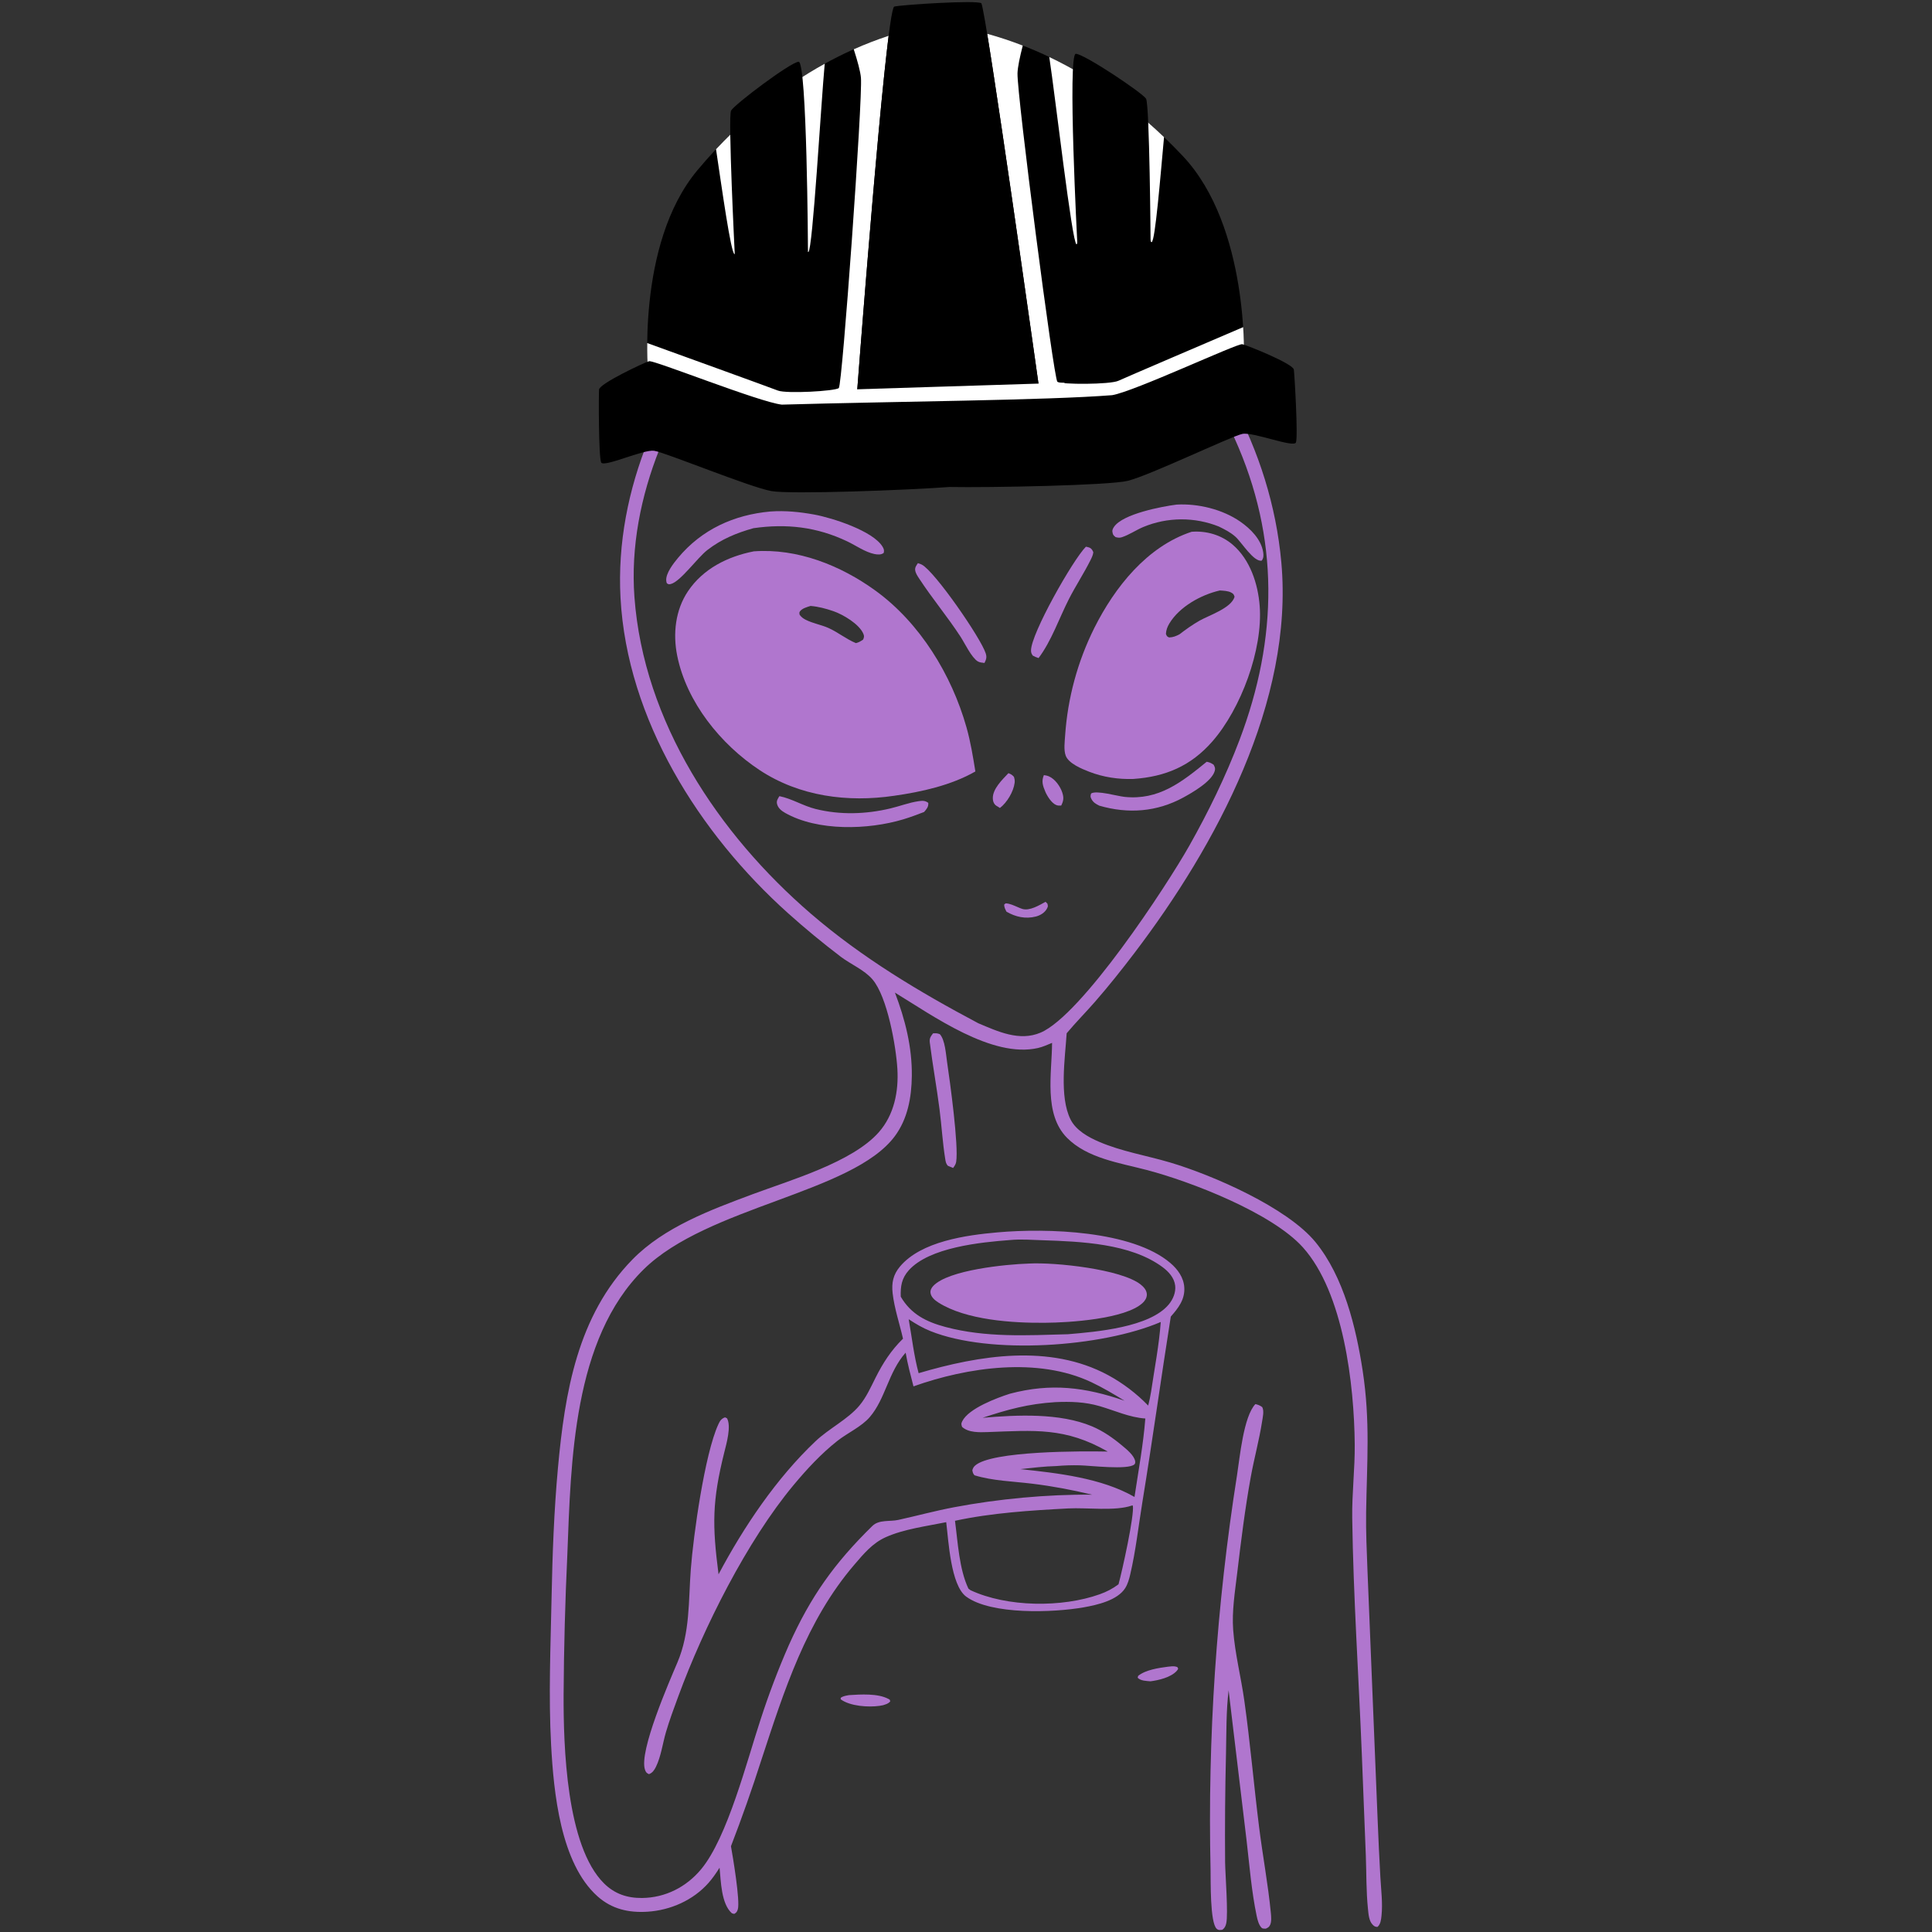 <svg xmlns="http://www.w3.org/2000/svg" xmlns:xlink="http://www.w3.org/1999/xlink" width="500" zoomAndPan="magnify" viewBox="0 0 375 375" height="500" preserveAspectRatio="xMidYMid meet" version="1.2"><rect x="0" y="0" width="375" height="375" fill="#333333" stroke="none"/><defs><clipPath id="c492f71822"><path d="M 106.43 37.5 L 268.43 37.5 L 268.43 375 L 106.43 375 Z M 106.43 37.5 "/></clipPath><clipPath id="38085ff14f"><path d="M 116.102 66 L 252 66 L 252 96 L 116.102 96 Z M 116.102 66 "/></clipPath></defs><g id="db69f6b3fb"><g clip-rule="nonzero" clip-path="url(#c492f71822)"><path style=" stroke:none;fill-rule:nonzero;fill:#b076ce;fill-opacity:1;" d="M 181.969 37.496 C 196.449 37.68 207.59 43.605 218.422 52.625 C 235.281 66.672 246.727 87.23 248.707 109.168 C 251.145 136.125 236.02 164.156 220.238 184.918 C 217.77 188.16 215.203 191.395 212.52 194.465 C 210.723 196.52 208.793 198.461 207.039 200.559 C 206.727 205.434 205.582 212.844 207.789 217.281 C 208.844 219.395 211.23 220.719 213.32 221.617 C 217.707 223.504 222.492 224.273 227.059 225.621 C 235.414 228.09 249.902 234.422 255.355 241.117 C 260.82 247.832 263.199 257.625 264.488 266.016 C 265.992 275.836 265.316 283.797 265.164 293.512 C 265.105 297.281 265.285 301.062 265.426 304.828 L 267.395 353.133 C 267.543 356.879 267.719 360.629 267.93 364.375 C 268.066 366.832 268.41 369.41 268.148 371.867 C 268.066 372.617 267.977 373.516 267.355 374.02 C 266.902 373.977 266.809 373.945 266.461 373.613 C 265.703 372.879 265.621 371.504 265.52 370.508 C 265.164 367.086 265.234 363.59 265.105 360.152 L 264.328 340.473 C 263.715 325.207 262.68 309.898 262.465 294.625 C 262.398 289.859 263 285.09 262.953 280.32 C 262.844 268.809 260.801 250.914 252.883 242.105 C 246.898 235.453 231.223 229.352 222.539 227.082 C 217.348 225.723 211.023 224.82 207.098 220.84 C 202.535 216.215 204.176 208.277 204.207 202.422 C 203.328 202.785 202.402 203.207 201.473 203.418 C 192.535 205.453 181.027 197.109 173.707 192.668 C 175.688 197.863 177.051 203.254 176.984 208.848 C 176.934 212.977 176.191 217.168 173.672 220.551 C 165.445 231.582 137.367 234.148 124.93 246.391 C 111.18 259.93 110.824 283.762 110.117 301.801 C 109.691 310.863 109.449 319.934 109.395 329.012 C 109.363 338.898 109.902 358.309 117.246 365.57 C 119.305 367.605 121.734 368.418 124.598 368.398 C 129.137 368.359 133.223 366.273 136.102 362.801 C 141.203 356.652 144.977 341.793 147.617 333.793 C 149.207 328.875 151.039 324.043 153.117 319.309 C 157.336 309.895 161.953 303.41 169.32 296.191 C 170.629 294.91 172.699 295.383 174.367 295.012 C 177.984 294.215 181.547 293.242 185.191 292.555 C 193.754 290.934 203.254 290.035 211.98 290.117 C 208.141 289.191 204.18 288.445 200.262 287.973 C 196.598 287.527 192.691 287.434 189.152 286.355 C 188.84 285.988 188.828 285.859 188.73 285.379 C 188.836 285.012 188.945 284.766 189.227 284.504 C 192.371 281.566 210.289 281.652 215.016 281.75 C 206.754 277.012 200.797 277.641 191.715 277.965 C 190.113 278.02 187.977 278.105 186.734 276.953 C 186.582 276.465 186.527 276.359 186.766 275.871 C 188.004 273.359 193.562 271.305 196.023 270.52 C 204.004 268.41 210.609 269.242 218.262 271.875 C 216.164 270.59 214.066 269.336 211.84 268.285 C 201.434 263.367 187.812 265.355 177.305 269.094 C 176.742 266.922 176.168 264.762 175.785 262.551 C 172.41 266.336 171.887 271.484 168.828 275.047 C 167.219 276.922 164.527 278.113 162.566 279.652 C 159.395 282.148 156.625 285.145 154.043 288.238 C 144.992 299.094 136.555 315.949 131.688 329.176 C 130.84 331.484 129.938 333.891 129.25 336.246 C 128.625 338.402 128.301 340.93 127.32 342.938 C 127.012 343.562 126.637 344.125 125.957 344.363 C 125.488 344.145 125.344 343.969 125.18 343.465 C 124.012 339.879 129.914 326.387 131.484 322.688 C 133.965 316.859 133.617 310.73 134.09 304.527 C 134.578 298.094 136.762 282.266 139.426 276.469 C 139.742 275.785 140.004 275.367 140.727 275.105 L 141.113 275.289 C 141.973 276.836 141.008 280.207 140.598 281.844 C 138.215 291.379 138.234 295.992 139.469 305.57 C 144.363 296.355 150.695 286.93 158.309 279.727 C 160.906 277.27 164.566 275.492 166.797 272.836 C 168.152 271.219 169 269.293 169.941 267.422 C 171.387 264.543 172.961 262.098 175.273 259.836 C 174.613 256.941 173.59 253.953 173.258 251.008 C 173.035 249.004 173.359 247.426 174.668 245.855 C 178.781 240.93 187.602 239.734 193.621 239.203 C 203.191 238.352 219.754 238.836 227.164 245.148 C 228.594 246.363 229.758 247.973 229.871 249.902 C 230.012 252.238 228.703 253.902 227.25 255.551 C 225.352 267.531 223.699 279.547 221.742 291.52 C 220.984 296.156 220.453 301.02 219.379 305.59 C 219.168 306.492 218.898 307.473 218.395 308.262 C 216.883 310.633 212.957 311.52 210.363 311.98 C 204.445 313.027 192.375 313.461 187.531 309.898 C 184.527 307.688 184.109 299.035 183.66 295.453 C 179.859 296.23 175.461 296.781 171.914 298.371 C 169.355 299.516 167.621 301.609 165.836 303.695 C 156.465 314.621 152.203 328.152 147.785 341.59 C 145.98 347.234 144.012 352.824 141.879 358.352 C 142.242 360.367 143.691 369.008 143.211 370.594 C 143.07 371.066 142.926 371.258 142.504 371.492 L 142.051 371.359 C 139.973 369.504 139.934 365.152 139.668 362.523 C 139.016 363.547 138.344 364.539 137.539 365.453 C 134.562 368.832 130.148 370.777 125.684 371.062 C 122.039 371.297 118.754 370.555 115.98 368.078 C 108.777 361.641 107.469 347.887 106.969 338.676 C 106.457 329.191 106.867 319.609 107.059 310.117 C 107.227 301.676 107.531 293.281 108.301 284.867 C 109.637 270.355 112.055 255.395 122.766 244.457 C 128.934 238.16 137.984 234.816 146.098 231.793 C 153.414 229.062 165.438 225.586 170.562 219.781 C 173.559 216.395 174.445 211.855 174.18 207.457 C 173.922 203.129 172.246 193.484 169.348 190.102 C 167.766 188.258 165.172 187.191 163.227 185.73 C 159.691 183.039 156.266 180.215 152.957 177.25 C 135.73 161.797 121.711 139.633 120.441 116.027 C 119.305 94.902 128.734 74.227 142.699 58.734 C 152.723 47.617 166.66 38.301 181.969 37.496 Z M 182.344 40.141 C 166.727 41.301 153.27 50.582 143.289 62.156 C 130.832 76.598 121.707 96.492 123.145 115.902 C 124.934 140.102 139.434 161.887 157.422 177.375 C 167.289 185.871 178.406 192.523 189.879 198.609 C 193.664 200.203 197.863 202.184 201.973 200.434 C 209.98 197.023 226.395 172.035 230.855 164.133 C 234.559 157.562 237.93 150.656 240.598 143.602 C 248.051 123.918 248.359 104.418 239.633 85.09 C 231.57 67.23 215.707 49.699 197.055 42.73 C 192.391 40.988 187.352 39.766 182.344 40.141 Z M 174.836 251.688 C 176.82 255.09 179.816 256.582 183.52 257.566 C 191.363 259.652 199.27 259.195 207.281 258.973 C 212.832 258.508 223.184 257.629 226.867 253.18 C 227.691 252.18 228.25 250.855 228.102 249.543 C 227.926 248.012 226.824 246.812 225.633 245.934 C 219.418 241.344 209.801 240.98 202.312 240.727 C 200.262 240.656 198.113 240.492 196.074 240.688 C 190.32 241.121 180.395 242.105 176.398 246.559 C 174.996 248.125 174.77 249.68 174.836 251.688 Z M 185.363 295.184 C 185.918 299.348 186.168 304.547 187.969 308.348 L 188.383 308.66 C 195.469 311.969 206.137 312.062 213.449 309.449 C 214.793 308.969 215.965 308.371 217.105 307.508 C 217.82 304.898 220.227 294.031 219.879 292.219 L 219.688 292.227 C 216.441 293.355 210.938 292.594 207.348 292.785 C 200.09 293.172 192.469 293.648 185.363 295.184 Z M 178.305 266.535 C 190.086 263.055 203.773 260.812 215.086 266.914 C 215.805 267.305 216.508 267.719 217.195 268.164 C 217.879 268.609 218.547 269.078 219.199 269.57 C 219.852 270.066 220.48 270.586 221.094 271.125 C 221.703 271.668 222.293 272.234 222.863 272.82 C 223.086 271.922 223.285 271.039 223.426 270.121 C 224.082 265.66 224.98 261.094 225.301 256.598 C 213.848 261.5 192.188 263.008 180.621 258.371 C 179.082 257.758 177.758 256.969 176.379 256.062 C 176.98 259.516 177.398 263.164 178.305 266.535 Z M 222.305 275.332 C 219.223 275.121 216.387 273.789 213.449 272.934 C 210.602 272.102 207.797 272.023 204.855 272.152 C 199.605 272.484 195.668 273.555 190.715 275.195 C 197.418 274.621 205.691 274.215 211.965 276.855 C 214.098 277.754 216.02 279.094 217.789 280.574 C 218.645 281.289 220.129 282.473 220.332 283.605 C 220.371 283.824 220.359 284.082 220.184 284.242 C 218.953 285.355 211.57 284.461 209.602 284.418 C 208.07 284.379 206.539 284.426 205.012 284.562 C 202.684 284.617 200.367 284.91 198.055 285.156 C 205.297 285.926 213.816 286.879 220.207 290.559 C 220.957 285.516 221.914 280.414 222.305 275.332 Z M 222.305 275.332 "/></g><path style=" stroke:none;fill-rule:nonzero;fill:#b076ce;fill-opacity:1;" d="M 146.312 107.016 C 154.766 106.391 163.191 109.75 169.953 114.66 C 178.578 120.926 184.707 130.977 187.586 141.145 C 188.387 143.973 188.852 146.84 189.32 149.738 C 184.656 152.418 178.844 153.711 173.559 154.457 C 164.516 155.793 155.176 154.578 147.453 149.484 C 139.895 144.496 133.266 136.301 131.445 127.277 C 130.586 123.02 131.078 118.418 133.535 114.758 C 136.488 110.367 141.254 108.012 146.312 107.016 Z M 166.129 124.828 C 166.691 124.699 167.059 124.461 167.527 124.148 C 167.723 123.695 167.777 123.492 167.578 123.02 C 166.785 121.137 163.637 119.27 161.754 118.625 C 160.305 118.129 158.855 117.738 157.328 117.613 C 156.648 117.82 155.672 118.082 155.246 118.699 C 155.098 118.918 155.176 119.074 155.203 119.32 C 155.543 119.781 155.871 120.031 156.383 120.293 C 157.793 121.016 159.387 121.254 160.82 121.898 C 162.664 122.727 164.23 124.039 166.129 124.828 Z M 166.129 124.828 "/><path style=" stroke:none;fill-rule:nonzero;fill:#b076ce;fill-opacity:1;" d="M 231.297 103.215 C 234.195 103 237.055 103.828 239.281 105.738 C 242.641 108.625 244.176 113.316 244.504 117.609 C 245.156 126.07 240.859 137.582 235.316 143.914 C 231.148 148.68 226.223 150.762 219.98 151.195 C 217.043 151.289 214.156 150.855 211.406 149.793 C 209.98 149.242 207.418 148.191 206.855 146.68 C 206.438 145.559 206.664 143.969 206.738 142.785 C 206.801 141.879 206.883 140.973 206.988 140.07 C 207.094 139.168 207.223 138.27 207.371 137.371 C 207.523 136.477 207.695 135.582 207.891 134.695 C 208.082 133.809 208.301 132.926 208.539 132.047 C 208.777 131.172 209.035 130.301 209.316 129.434 C 209.598 128.57 209.898 127.715 210.223 126.863 C 210.547 126.016 210.891 125.172 211.258 124.34 C 211.621 123.508 212.008 122.688 212.414 121.871 C 216.379 113.973 222.633 106.066 231.297 103.215 Z M 228.949 123.109 C 230.207 122.145 231.477 121.238 232.855 120.457 C 234.688 119.422 239.004 118.031 239.629 115.836 C 239.469 115.367 239.422 115.254 238.953 115.004 C 238.348 114.68 237.441 114.656 236.773 114.609 C 233.148 115.43 228.938 117.754 226.973 121.016 C 226.578 121.676 226.352 122.277 226.305 123.043 C 226.5 123.512 226.469 123.516 226.926 123.73 C 227.727 123.695 228.25 123.48 228.949 123.109 Z M 228.949 123.109 "/><path style=" stroke:none;fill-rule:nonzero;fill:#b076ce;fill-opacity:1;" d="M 149.543 99.281 C 152.391 99.07 155.305 99.371 158.109 99.887 C 161.531 100.52 169.453 103.039 171.305 106.117 C 171.57 106.562 171.648 106.816 171.531 107.316 C 171.043 107.723 170.305 107.652 169.719 107.535 C 167.93 107.168 166.117 105.875 164.461 105.086 C 158.551 102.27 152.695 101.602 146.25 102.52 C 142.953 103.445 140.027 104.648 137.301 106.758 C 135.348 108.27 132.098 112.859 130.23 113.348 C 129.832 113.449 129.82 113.441 129.449 113.23 C 129.363 113 129.34 112.973 129.316 112.695 C 129.199 111.281 130.73 109.336 131.605 108.285 C 136.203 102.758 142.473 99.914 149.543 99.281 Z M 149.543 99.281 "/><path style=" stroke:none;fill-rule:nonzero;fill:#b076ce;fill-opacity:1;" d="M 228.391 97.941 C 232.559 97.711 237.281 98.855 240.734 101.246 C 242.73 102.633 244.801 104.695 245.184 107.188 C 245.277 107.805 245.277 108.297 244.902 108.816 C 243.355 109.137 240.973 105.234 239.82 104.199 C 238.836 103.316 237.742 102.77 236.566 102.195 C 236.273 102.078 235.98 101.969 235.684 101.867 C 235.391 101.766 235.09 101.672 234.789 101.582 C 234.488 101.496 234.188 101.414 233.883 101.344 C 233.578 101.27 233.273 101.203 232.965 101.145 C 232.656 101.086 232.348 101.035 232.039 100.992 C 231.73 100.949 231.418 100.914 231.105 100.887 C 230.793 100.855 230.484 100.836 230.172 100.824 C 229.855 100.809 229.543 100.805 229.23 100.805 C 228.918 100.809 228.605 100.816 228.293 100.836 C 227.98 100.852 227.668 100.875 227.359 100.91 C 227.047 100.941 226.734 100.98 226.426 101.027 C 226.117 101.074 225.809 101.129 225.5 101.191 C 225.195 101.254 224.891 101.324 224.586 101.402 C 224.285 101.477 223.98 101.562 223.684 101.652 C 223.383 101.746 223.086 101.844 222.793 101.949 C 222.496 102.055 222.207 102.168 221.918 102.289 C 220.523 102.871 219.172 103.809 217.75 104.277 C 217.301 104.426 216.961 104.363 216.523 104.25 C 216.25 103.996 216.086 103.922 215.98 103.547 C 215.828 103.004 215.918 102.719 216.234 102.258 C 217.957 99.73 225.582 98.297 228.391 97.941 Z M 228.391 97.941 "/><path style=" stroke:none;fill-rule:nonzero;fill:#b076ce;fill-opacity:1;" d="M 151.285 154.531 C 153.715 155.023 155.863 156.41 158.285 157.016 C 163.051 158.211 168.059 158.051 172.824 156.914 C 174.637 156.484 176.445 155.781 178.289 155.512 C 179.051 155.402 179.547 155.371 180.18 155.836 C 180.234 156.641 179.859 157.023 179.367 157.605 C 178.023 158.121 176.68 158.629 175.297 159.043 C 168.512 161.074 158.73 161.387 152.367 157.77 C 151.664 157.371 150.957 156.797 150.805 155.957 C 150.699 155.398 151.004 154.98 151.285 154.531 Z M 151.285 154.531 "/><path style=" stroke:none;fill-rule:nonzero;fill:#b076ce;fill-opacity:1;" d="M 234.219 147.859 C 234.785 147.965 235.074 148.102 235.555 148.422 C 235.805 148.887 235.93 149.125 235.777 149.656 C 235.195 151.68 231.43 153.844 229.695 154.789 C 224.531 157.605 218.984 158.008 213.371 156.379 C 212.75 156.074 212.219 155.773 211.875 155.145 C 211.625 154.684 211.617 154.496 211.789 154.012 C 212.84 153.352 216.852 154.523 218.25 154.672 C 224.906 155.375 229.359 151.816 234.219 147.859 Z M 234.219 147.859 "/><path style=" stroke:none;fill-rule:nonzero;fill:#b076ce;fill-opacity:1;" d="M 210.77 106.117 C 211.008 106.16 211.176 106.184 211.41 106.273 C 211.883 106.457 212.035 106.766 212.215 107.199 C 212.141 107.781 211.895 108.258 211.637 108.777 C 210.355 111.336 208.766 113.742 207.465 116.297 C 205.574 120.008 204.09 124.41 201.586 127.73 C 201.172 127.609 200.832 127.449 200.453 127.246 C 200.223 126.879 200.125 126.727 200.121 126.273 C 200.086 123.047 208.23 108.676 210.77 106.117 Z M 210.77 106.117 "/><path style=" stroke:none;fill-rule:nonzero;fill:#b076ce;fill-opacity:1;" d="M 178.164 109.309 C 178.426 109.391 178.68 109.469 178.922 109.594 C 181.445 110.914 190.379 123.828 191.332 126.828 C 191.57 127.578 191.426 127.992 191.09 128.68 C 190.668 128.633 190.152 128.598 189.781 128.371 C 188.559 127.617 187.254 124.84 186.457 123.613 C 183.93 119.727 180.938 116.168 178.41 112.297 C 178.086 111.801 177.719 111.281 177.637 110.68 C 177.559 110.133 177.879 109.738 178.164 109.309 Z M 178.164 109.309 "/><path style=" stroke:none;fill-rule:nonzero;fill:#b076ce;fill-opacity:1;" d="M 195.734 150.074 C 196.223 150.258 196.457 150.391 196.805 150.785 C 196.926 151.195 196.996 151.508 196.941 151.941 C 196.723 153.672 195.453 155.781 194.086 156.828 L 193.793 156.641 C 193.578 156.508 193.285 156.355 193.117 156.164 C 192.828 155.832 192.719 155.414 192.707 154.98 C 192.645 153.133 194.555 151.32 195.734 150.074 Z M 195.734 150.074 "/><path style=" stroke:none;fill-rule:nonzero;fill:#b076ce;fill-opacity:1;" d="M 202.617 150.449 C 202.957 150.492 203.305 150.562 203.621 150.703 C 204.789 151.215 205.789 152.633 206.18 153.812 C 206.512 154.816 206.453 155.426 205.977 156.363 C 205.594 156.379 205.352 156.391 204.992 156.246 C 204.113 155.887 203.258 154.52 202.902 153.684 C 202.406 152.512 202.105 151.656 202.617 150.449 Z M 202.617 150.449 "/><path style=" stroke:none;fill-rule:nonzero;fill:#b076ce;fill-opacity:1;" d="M 202.941 175.039 L 203.301 175.398 C 203.414 175.844 203.449 175.91 203.223 176.34 C 202.801 177.145 201.945 177.664 201.086 177.891 C 199.059 178.418 197.113 177.98 195.352 176.953 C 195.129 176.488 194.879 176.082 194.926 175.547 L 195.215 175.34 C 196.02 175.371 196.801 175.762 197.539 176.07 C 197.836 176.195 198.137 176.336 198.445 176.426 C 199.871 176.844 201.73 175.699 202.941 175.039 Z M 202.941 175.039 "/><path style=" stroke:none;fill-rule:nonzero;fill:#b076ce;fill-opacity:1;" d="M 199.746 245.254 C 204.816 244.98 217.578 246.336 221.387 249.309 C 221.992 249.781 222.605 250.461 222.602 251.281 C 222.594 251.922 222.258 252.457 221.805 252.883 C 218.465 256.031 207.445 256.73 202.844 256.75 C 196.566 256.816 187.492 256.23 182.133 252.816 C 181.465 252.391 180.68 251.746 180.605 250.895 C 180.559 250.391 180.824 249.934 181.16 249.582 C 184.094 246.496 195.234 245.395 199.746 245.254 Z M 199.746 245.254 "/><path style=" stroke:none;fill-rule:nonzero;fill:#b076ce;fill-opacity:1;" d="M 243.672 272.531 C 244.223 272.672 244.535 272.773 245 273.121 C 245.395 273.867 245.102 275.09 244.973 275.902 C 244.418 279.488 243.441 283.023 242.789 286.598 C 241.66 292.805 240.883 299.082 240.137 305.348 C 239.707 308.957 239.09 312.734 239.359 316.367 C 239.703 320.988 240.891 325.566 241.531 330.156 C 242.668 338.27 243.367 346.449 244.383 354.582 C 245.074 360.141 246.137 365.742 246.672 371.309 C 246.734 371.977 246.824 372.945 246.551 373.578 C 246.34 374.059 246.121 374.152 245.684 374.355 C 245.398 374.332 245.094 374.391 244.875 374.18 C 244.324 373.648 244.066 372.586 243.914 371.859 C 242.914 367.078 242.527 362.086 241.961 357.238 L 239.09 333.262 L 238.473 328.078 C 237.984 332.137 238.055 336.32 237.965 340.402 C 237.793 347.438 237.734 354.473 237.793 361.512 C 237.832 363.883 238.418 371.484 238.016 373.301 C 237.898 373.844 237.715 374.242 237.254 374.57 C 236.812 374.609 236.523 374.703 236.16 374.375 C 234.844 373.191 235.012 365.012 234.969 362.934 C 234.824 356.527 234.82 350.117 234.965 343.711 C 235.105 337.301 235.391 330.902 235.82 324.504 C 236.25 318.109 236.824 311.727 237.539 305.359 C 238.254 298.988 239.109 292.641 240.109 286.309 C 240.645 282.906 241.363 274.949 243.672 272.531 Z M 243.672 272.531 "/><path style=" stroke:none;fill-rule:nonzero;fill:#b076ce;fill-opacity:1;" d="M 181.102 200.574 C 181.629 200.539 181.914 200.535 182.418 200.73 C 183.449 201.855 183.602 204.641 183.824 206.117 C 184.379 209.82 186.105 222.406 185.59 225.531 C 185.516 225.984 185.262 226.34 184.996 226.703 C 184.652 226.559 184.309 226.418 183.965 226.27 C 183.609 225.852 183.555 225.484 183.469 224.961 C 182.953 221.785 182.773 218.488 182.359 215.285 C 181.801 210.961 181.016 206.664 180.473 202.344 C 180.375 201.551 180.633 201.188 181.102 200.574 Z M 181.102 200.574 "/><path style=" stroke:none;fill-rule:nonzero;fill:#b076ce;fill-opacity:1;" d="M 164.785 329.023 C 167.031 328.879 170.379 328.656 172.434 329.754 C 172.789 329.945 172.672 329.828 172.793 330.246 C 172.363 330.723 172 330.773 171.402 330.98 C 171.172 331.031 170.945 331.074 170.715 331.105 C 168.539 331.414 164.973 331.176 163.172 329.828 L 163.195 329.523 C 163.691 329.195 164.215 329.133 164.785 329.023 Z M 164.785 329.023 "/><path style=" stroke:none;fill-rule:nonzero;fill:#b076ce;fill-opacity:1;" d="M 226.684 323.508 C 227.195 323.461 227.785 323.352 228.285 323.504 C 228.625 323.609 228.496 323.531 228.684 323.891 C 228.578 324.102 228.578 324.129 228.395 324.332 C 227.262 325.582 224.902 326.133 223.316 326.34 C 222.508 326.266 221.422 326.27 220.82 325.648 L 220.914 325.285 C 222.359 324.113 224.879 323.746 226.684 323.508 Z M 226.684 323.508 "/><path style=" stroke:none;fill-rule:evenodd;fill:#000000;fill-opacity:1;" d="M 179.922 5.012 C 172.113 6.473 152.898 12.074 135.367 33.047 C 123.305 47.477 125.844 73.25 125.844 73.25 C 125.844 73.25 138.07 78.699 151.125 80.648 C 162.016 82.273 178.609 80.191 183.871 79.453 C 189.164 79.891 205.852 81.016 216.629 78.77 C 229.551 76.078 241.445 69.934 241.445 69.934 C 241.445 69.934 242.504 44.059 229.633 30.344 C 210.926 10.41 191.426 5.918 183.543 4.906 C 182.332 4.785 181.125 4.82 179.922 5.012 Z M 179.922 5.012 "/><path style=" stroke:none;fill-rule:evenodd;fill:#ffffff;fill-opacity:1;" d="M 172.488 6.945 C 170.184 7.699 167.926 8.574 165.711 9.562 C 166.441 11.82 167.004 13.867 167.109 15.105 C 167.461 19.273 163.492 74.723 162.812 75.32 C 162.133 75.922 152.625 76.453 150.98 75.805 C 149.535 75.234 130.625 68.395 125.625 66.586 C 125.586 70.625 125.844 73.25 125.844 73.25 C 125.844 73.25 138.07 78.699 151.125 80.648 C 156.543 81.457 163.371 81.348 169.512 80.941 C 169.574 80.402 169.637 79.777 169.699 78.996 L 166.125 79.133 C 166.125 79.133 170.203 24.84 172.488 6.945 Z M 191.605 6.551 C 194.559 24.484 202.035 77.773 202.035 77.773 L 198.539 77.906 C 198.66 78.801 198.77 79.52 198.875 80.117 C 204.879 80.148 211.438 79.852 216.629 78.77 C 229.551 76.078 241.445 69.934 241.445 69.934 C 241.445 69.934 241.551 67.398 241.297 63.496 C 235.805 65.848 218.457 73.27 217.078 73.91 C 215.477 74.652 205.953 74.664 205.238 74.105 C 204.527 73.543 197.387 18.414 197.496 14.234 C 197.531 13.031 197.949 11.047 198.52 8.844 C 196.254 7.961 193.949 7.195 191.605 6.551 Z M 203.664 11.062 C 204.82 18.637 208.082 47.125 208.941 47.418 C 209.672 47.668 210.148 25.777 210.238 14.582 C 207.98 13.234 205.781 12.07 203.664 11.062 Z M 160.078 12.367 C 158.027 13.5 155.902 14.789 153.73 16.266 C 154.461 27.457 156.188 49.203 156.902 48.914 C 157.742 48.57 159.359 20.074 160.078 12.367 Z M 144.945 23.137 C 142.961 24.906 140.973 26.848 138.98 28.965 C 140.125 36.598 141.855 49.082 142.566 49.324 C 143.453 49.629 144.949 27.977 144.945 23.137 Z M 219.668 21.133 C 219.988 26.25 222.68 47.352 223.539 47 C 224.23 46.719 225.23 34.312 225.938 26.613 C 223.84 24.605 221.746 22.789 219.672 21.133 Z M 219.668 21.133 "/><path style=" stroke:none;fill-rule:evenodd;fill:#000000;fill-opacity:1;" d="M 166.125 79.133 C 166.125 79.133 171.945 1.652 173.574 1.277 C 175.207 0.902 189.625 -0.004 190.465 0.629 C 191.305 1.262 202.035 77.773 202.035 77.773 Z M 166.125 79.133 "/><path style=" stroke:none;fill-rule:evenodd;fill:#ffffff;fill-opacity:1;" d="M 160.875 80.602 C 164.5 81.543 206.234 79.762 206.57 79.289 C 206.902 78.816 207.008 74.285 206.543 74.301 C 206.078 74.312 162.938 75.668 162.938 75.668 Z M 160.875 80.602 "/><g clip-rule="nonzero" clip-path="url(#38085ff14f)"><path style=" stroke:none;fill-rule:evenodd;fill:#000000;fill-opacity:1;" d="M 125.984 70.109 C 125.062 70.371 116.359 74.449 116.277 75.613 C 116.195 76.773 116.188 88.73 116.684 89.762 C 117.176 90.793 124.852 87.203 126.949 87.492 C 129.047 87.781 145.371 94.508 149.691 95.312 C 153.367 96 176.57 95.113 184.301 94.523 C 192.059 94.668 215.27 94.223 218.902 93.328 C 223.168 92.277 239.082 84.625 241.16 84.215 C 243.238 83.809 251.105 86.949 251.539 85.891 C 251.973 84.836 251.281 72.898 251.133 71.742 C 250.984 70.586 242.059 67.012 241.125 66.809 C 240.191 66.602 220.148 76 215.871 76.703 C 203.094 77.715 173.535 77.914 151.762 78.539 C 147.453 78.082 126.906 69.852 125.984 70.109 Z M 125.984 70.109 "/></g><path style=" stroke:none;fill-rule:evenodd;fill:#000000;fill-opacity:1;" d="M 223.332 47.125 C 223.332 47.125 223.137 20.289 222.449 19.16 C 221.758 18.031 210.461 10.477 208.82 10.441 C 207.176 10.406 209.109 47.297 209.109 47.297 Z M 223.332 47.125 "/><path style=" stroke:none;fill-rule:evenodd;fill:#000000;fill-opacity:1;" d="M 142.621 49.438 C 142.621 49.438 141.277 22.641 141.898 21.473 C 142.523 20.305 153.367 12.117 155.004 11.984 C 156.645 11.855 156.828 48.797 156.828 48.797 Z M 142.621 49.438 "/></g></svg>